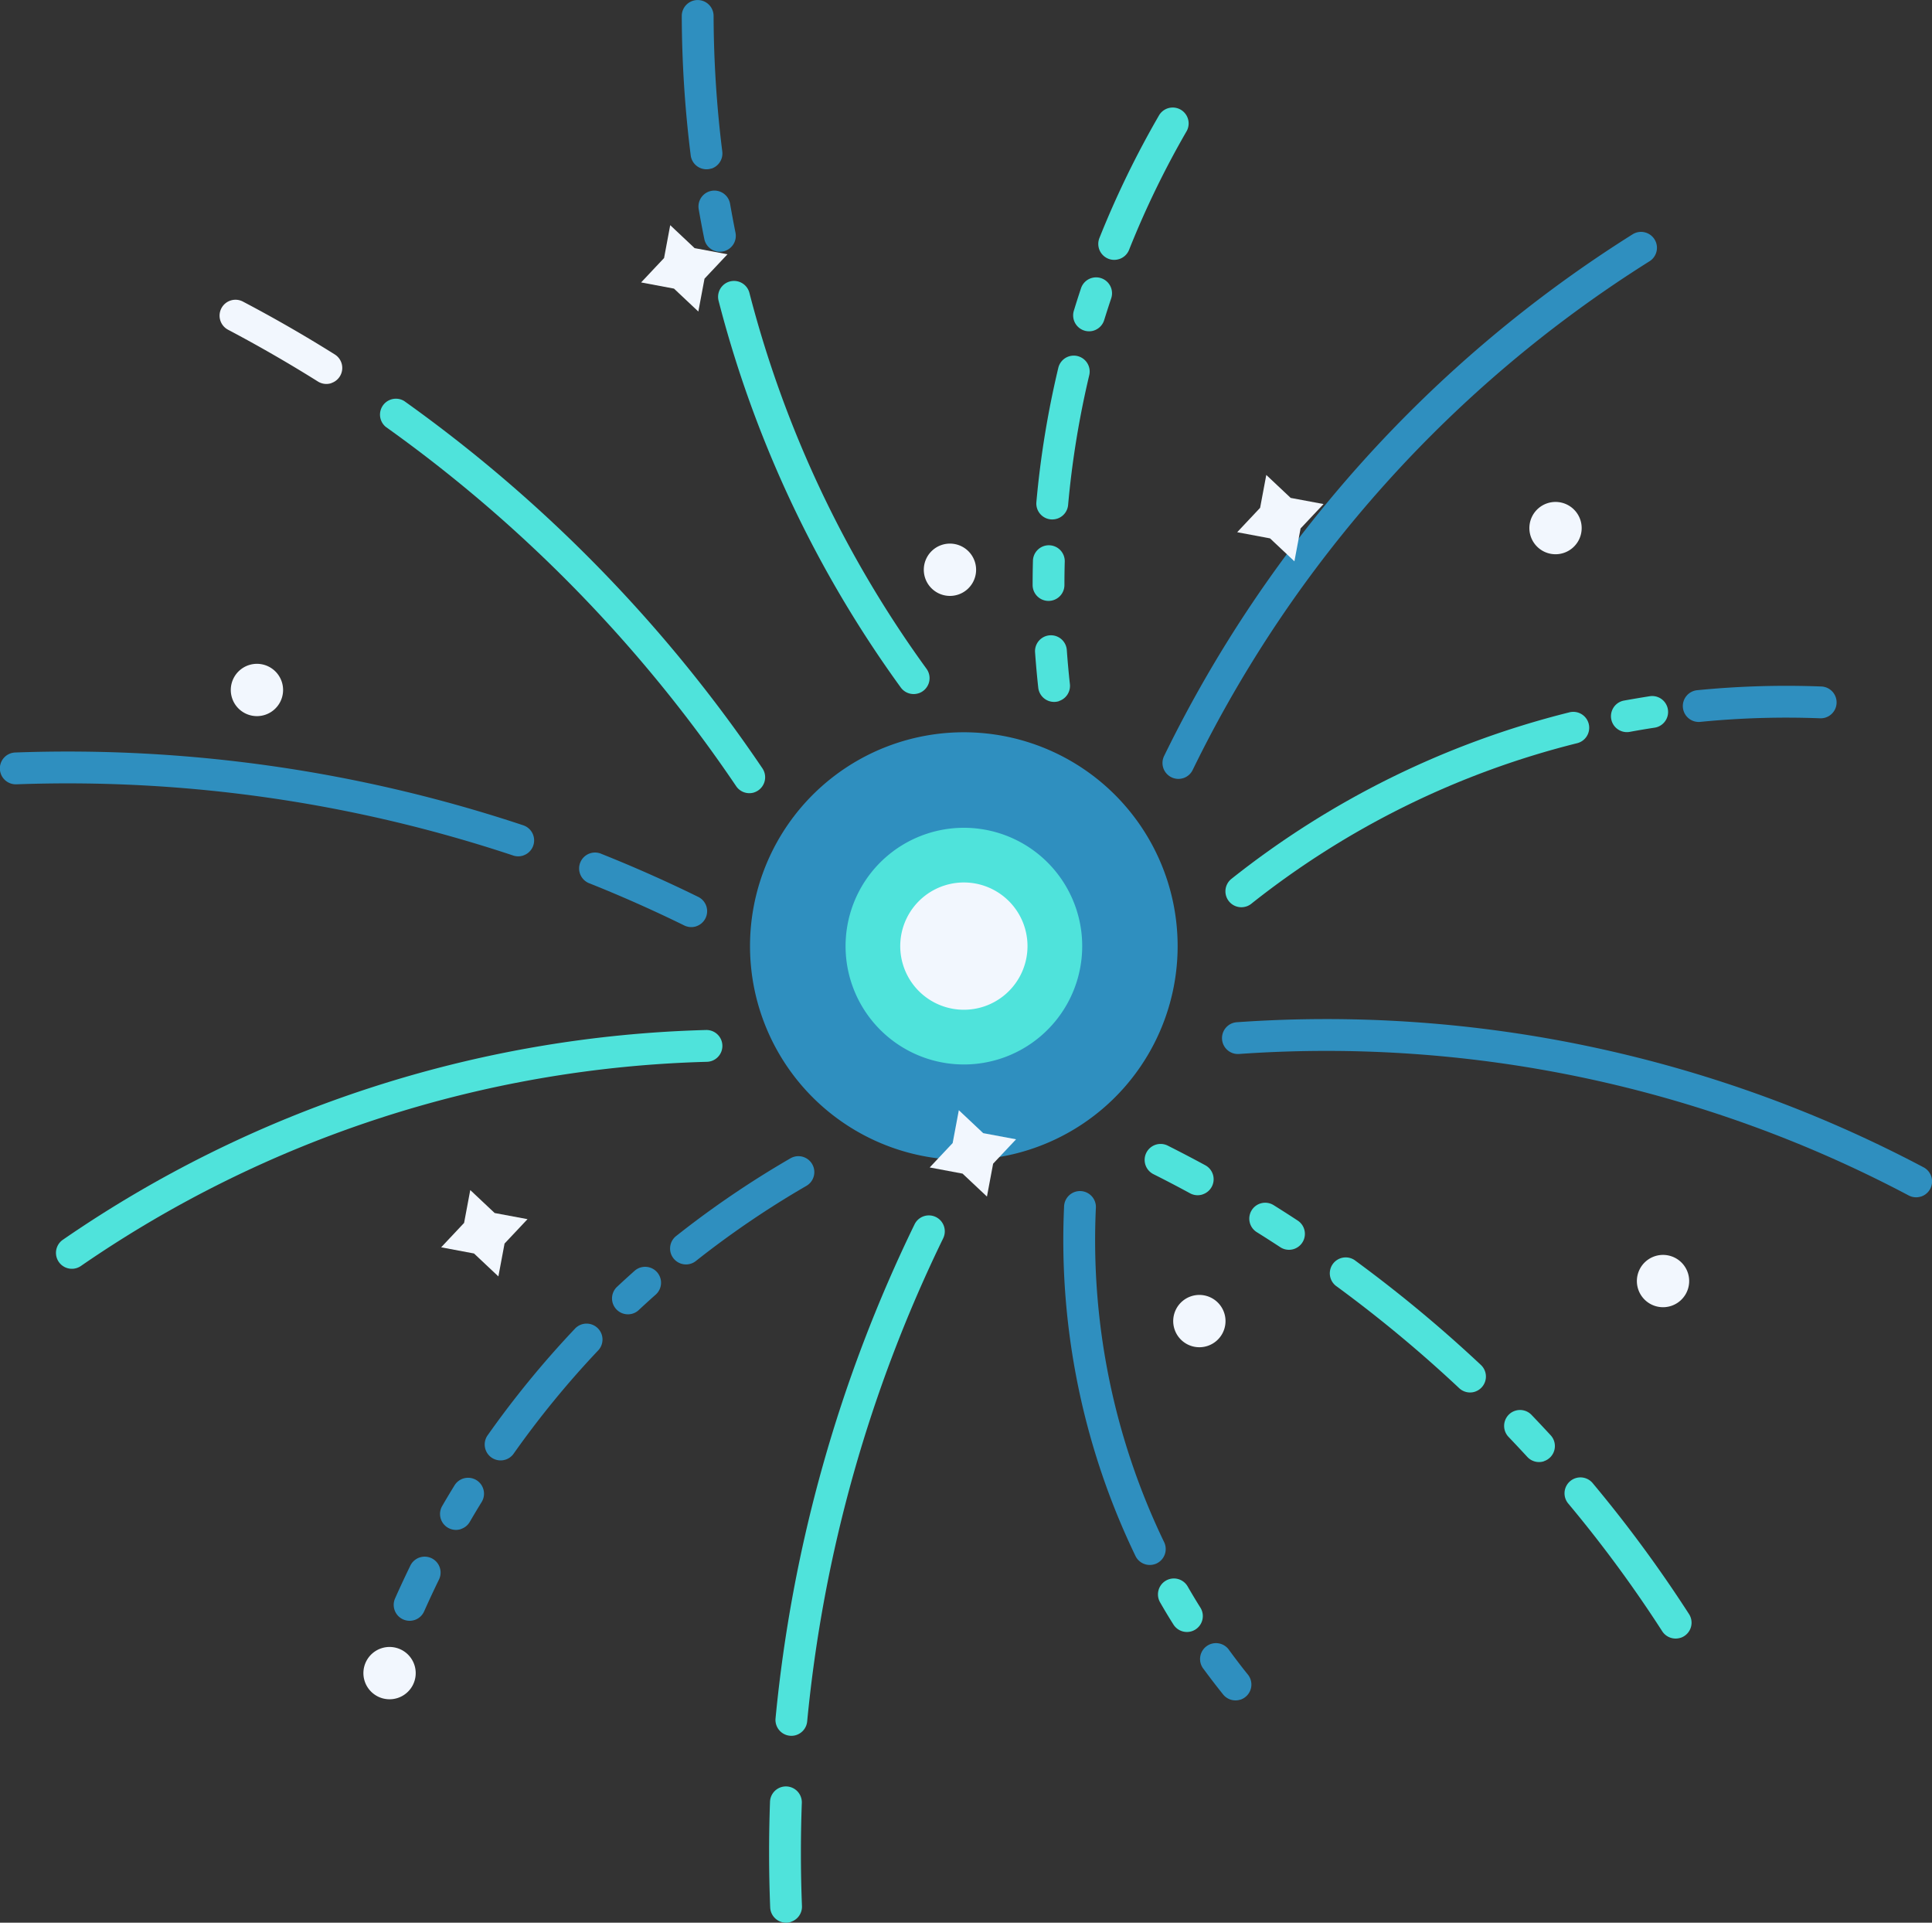 <svg xmlns="http://www.w3.org/2000/svg" xmlns:xlink="http://www.w3.org/1999/xlink" width="82.311" height="81.902" viewBox="0 0 82.311 81.902">
  <rect x="0" y="0" width="82.311" height="81.902" fill="#333333" stroke="none"/>
  <defs>
    <style>
      .cls-1 {
        fill: none;
      }

      .cls-2 {
        clip-path: url(#clip-path);
      }

      .cls-3 {
        fill: #2f8fbf;
      }

      .cls-4 {
        fill: #4fe3db;
      }

      .cls-5 {
        fill: #f2f7fe;
      }
    </style>
    <clipPath id="clip-path">
      <rect id="사각형_525" data-name="사각형 525" class="cls-1" width="82.311" height="81.902"/>
    </clipPath>
  </defs>
  <g id="그룹_796" data-name="그룹 796" class="cls-2">
    <path id="패스_2415" data-name="패스 2415" class="cls-3" d="M74.784,61.941a9.109,9.109,0,1,0-5.835,11.484,9.108,9.108,0,0,0,5.835-11.484" transform="translate(-25.061 -24.463)"/>
    <path id="패스_2416" data-name="패스 2416" class="cls-4" d="M74.109,66.393a5.041,5.041,0,1,0-3.23,6.357,5.042,5.042,0,0,0,3.23-6.357" transform="translate(-28.251 -27.654)"/>
    <path id="패스_2417" data-name="패스 2417" class="cls-5" d="M73.721,68.943a2.711,2.711,0,1,0-1.737,3.419,2.711,2.711,0,0,0,1.737-3.419" transform="translate(-30.079 -29.482)"/>
    <path id="패스_2418" data-name="패스 2418" class="cls-3" d="M84.725,106.44a.678.678,0,0,1-.819-.349,30.968,30.968,0,0,1-3.042-14.877.678.678,0,1,1,1.354.061A29.616,29.616,0,0,0,85.126,105.5a.678.678,0,0,1-.314.906.708.708,0,0,1-.086.035" transform="translate(-35.53 -39.809)"/>
    <path id="패스_2419" data-name="패스 2419" class="cls-4" d="M89.463,122.213a.678.678,0,0,1-.784-.285q-.3-.473-.575-.956a.678.678,0,0,1,1.174-.678q.266.462.55.915a.678.678,0,0,1-.215.934.7.7,0,0,1-.15.07" transform="translate(-38.686 -52.727)"/>
    <path id="패스_2420" data-name="패스 2420" class="cls-3" d="M92.967,127.32a.679.679,0,0,1-.739-.22c-.279-.348-.557-.71-.826-1.076a.678.678,0,1,1,1.092-.8c.258.35.523.7.79,1.03a.678.678,0,0,1-.318,1.069" transform="translate(-40.119 -54.92)"/>
    <path id="패스_2421" data-name="패스 2421" class="cls-4" d="M123.878,119.129a.679.679,0,0,1-.78-.277,54.64,54.64,0,0,0-4-5.436.678.678,0,1,1,1.04-.87,56.11,56.11,0,0,1,4.1,5.572.677.677,0,0,1-.2.937.664.664,0,0,1-.157.075" transform="translate(-52.28 -49.363)"/>
    <path id="패스_2422" data-name="패스 2422" class="cls-4" d="M107.3,101.306a.677.677,0,0,1-.675-.15,56.327,56.327,0,0,0-5.208-4.327.678.678,0,1,1,.8-1.093,57.764,57.764,0,0,1,5.333,4.431.678.678,0,0,1-.253,1.139" transform="translate(-44.458 -42.023)"/>
    <path id="패스_2423" data-name="패스 2423" class="cls-4" d="M116.033,109.348a.678.678,0,0,1-.71-.186q-.4-.434-.806-.859a.678.678,0,0,1,.979-.938q.417.435.826.879a.678.678,0,0,1-.289,1.1" transform="translate(-50.254 -47.101)"/>
    <path id="패스_2424" data-name="패스 2424" class="cls-4" d="M96.879,93.394a.676.676,0,0,1-.582-.077q-.493-.323-.99-.634a.678.678,0,1,1,.718-1.15q.511.319,1.015.65a.678.678,0,0,1-.161,1.211" transform="translate(-41.752 -40.189)"/>
    <path id="패스_2425" data-name="패스 2425" class="cls-4" d="M89.483,89.1a.676.676,0,0,1-.534-.049c-.508-.276-1.033-.551-1.56-.815A.678.678,0,1,1,88,87.021c.54.272,1.078.553,1.6.836a.678.678,0,0,1-.114,1.24" transform="translate(-38.248 -38.219)"/>
    <path id="패스_2426" data-name="패스 2426" class="cls-3" d="M122.688,85.012a.675.675,0,0,1-.529-.047A53.045,53.045,0,0,0,93.65,78.939a.678.678,0,1,1-.1-1.352A54.41,54.41,0,0,1,122.8,83.77a.678.678,0,0,1-.109,1.243" transform="translate(-40.845 -34.043)"/>
    <path id="패스_2427" data-name="패스 2427" class="cls-3" d="M134.022,53.477a.691.691,0,0,1-.237.033,37.252,37.252,0,0,0-5.087.151.678.678,0,1,1-.134-1.349,38.712,38.712,0,0,1,5.272-.157.678.678,0,0,1,.185,1.322" transform="translate(-56.242 -22.912)"/>
    <path id="패스_2428" data-name="패스 2428" class="cls-4" d="M124.42,54.224a.677.677,0,0,1-.108.026q-.541.082-1.079.182a.678.678,0,0,1-.246-1.333q.557-.1,1.12-.189a.678.678,0,0,1,.313,1.314" transform="translate(-53.816 -23.253)"/>
    <path id="패스_2429" data-name="패스 2429" class="cls-4" d="M94.042,62.4a.678.678,0,0,1-.631-1.176,37.862,37.862,0,0,1,14.382-7.089.678.678,0,1,1,.329,1.315,36.527,36.527,0,0,0-13.87,6.839.681.681,0,0,1-.21.112" transform="translate(-40.946 -23.787)"/>
    <path id="패스_2430" data-name="패스 2430" class="cls-3" d="M89.256,40.886a.678.678,0,0,1-.82-.939,54.411,54.411,0,0,1,19.978-22.236.678.678,0,0,1,.716,1.151A53.042,53.042,0,0,0,89.656,40.537a.676.676,0,0,1-.4.35" transform="translate(-38.842 -7.74)"/>
    <path id="패스_2431" data-name="패스 2431" class="cls-4" d="M84.376,14.611a.67.67,0,0,1-.461-.015.678.678,0,0,1-.379-.88,40.078,40.078,0,0,1,2.551-5.245.678.678,0,0,1,1.172.68A38.666,38.666,0,0,0,84.8,14.218a.676.676,0,0,1-.42.393" transform="translate(-36.697 -3.575)"/>
    <path id="패스_2432" data-name="패스 2432" class="cls-4" d="M79.666,33.975a.688.688,0,0,1-.27.031.678.678,0,0,1-.615-.736,40.039,40.039,0,0,1,.934-5.72.677.677,0,1,1,1.318.315,38.934,38.934,0,0,0-.9,5.525.677.677,0,0,1-.465.585" transform="translate(-34.627 -11.881)"/>
    <path id="패스_2433" data-name="패스 2433" class="cls-4" d="M82.465,23.345a.678.678,0,0,1-.857-.843q.147-.483.307-.962a.678.678,0,0,1,1.286.43q-.155.462-.3.929a.678.678,0,0,1-.439.446" transform="translate(-35.858 -9.265)"/>
    <path id="패스_2434" data-name="패스 2434" class="cls-4" d="M79.386,43.8a.677.677,0,0,1-.888-.645q0-.508.013-1.012a.678.678,0,1,1,1.355.035q-.013.489-.013.979a.677.677,0,0,1-.467.643" transform="translate(-34.504 -18.236)"/>
    <path id="패스_2435" data-name="패스 2435" class="cls-4" d="M79.7,51.082a.68.68,0,0,1-.885-.57c-.055-.5-.1-1.014-.137-1.522a.678.678,0,0,1,1.352-.1c.035.49.08.984.133,1.469a.678.678,0,0,1-.463.718" transform="translate(-34.581 -21.215)"/>
    <path id="패스_2436" data-name="패스 2436" class="cls-3" d="M53.09,7.178a.734.734,0,0,1-.127.028.677.677,0,0,1-.756-.588A48.766,48.766,0,0,1,51.826.68a.678.678,0,1,1,1.356,0,47.856,47.856,0,0,0,.37,5.773.678.678,0,0,1-.461.729" transform="translate(-22.78 0)"/>
    <path id="패스_2437" data-name="패스 2437" class="cls-3" d="M54.224,17.058a.6.6,0,0,1-.077.02.677.677,0,0,1-.8-.531q-.128-.631-.238-1.266a.678.678,0,0,1,1.336-.233q.108.618.231,1.232a.678.678,0,0,1-.453.778" transform="translate(-23.341 -6.368)"/>
    <path id="패스_2438" data-name="패스 2438" class="cls-4" d="M63.128,38.917a.678.678,0,0,1-.759-.247A48.767,48.767,0,0,1,54.608,22.2a.678.678,0,0,1,1.313-.34,47.412,47.412,0,0,0,7.546,16.015.678.678,0,0,1-.339,1.043" transform="translate(-23.993 -9.385)"/>
    <path id="패스_2439" data-name="패스 2439" class="cls-5" d="M21.462,26.344a.678.678,0,0,1-.571-.07c-1.246-.781-2.53-1.52-3.817-2.2a.678.678,0,1,1,.631-1.2c1.316.692,2.631,1.448,3.906,2.248a.678.678,0,0,1-.15,1.218" transform="translate(-7.346 -10.022)"/>
    <path id="패스_2440" data-name="패스 2440" class="cls-4" d="M44.8,47.051a.678.678,0,0,1-.773-.267A60.144,60.144,0,0,0,29.1,31.48a.678.678,0,0,1,.787-1.1A61.5,61.5,0,0,1,45.149,46.029a.679.679,0,0,1-.353,1.022" transform="translate(-12.665 -13.296)"/>
    <path id="패스_2441" data-name="패스 2441" class="cls-3" d="M49.035,67.95a.678.678,0,0,1-.509-.036c-1.306-.641-2.659-1.243-4.024-1.788a.678.678,0,1,1,.5-1.259c1.4.558,2.783,1.174,4.119,1.83a.678.678,0,0,1-.089,1.253" transform="translate(-19.373 -28.491)"/>
    <path id="패스_2442" data-name="패스 2442" class="cls-3" d="M22.29,61.548a.676.676,0,0,1-.424,0A60.137,60.137,0,0,0,.7,58.514a.678.678,0,0,1-.054-1.355,61.5,61.5,0,0,1,21.644,3.1.678.678,0,0,1,0,1.288" transform="translate(0 -25.104)"/>
    <path id="패스_2443" data-name="패스 2443" class="cls-4" d="M32.175,79.61a.674.674,0,0,1-.194.033,49.29,49.29,0,0,0-26.673,8.7.678.678,0,0,1-.773-1.114,50.665,50.665,0,0,1,27.414-8.941.678.678,0,0,1,.226,1.322" transform="translate(-1.865 -34.412)"/>
    <path id="패스_2444" data-name="패스 2444" class="cls-3" d="M51.826,92.455a.678.678,0,0,1-.631-1.176,40.84,40.84,0,0,1,4.871-3.311.678.678,0,1,1,.679,1.174,39.5,39.5,0,0,0-4.708,3.2.661.661,0,0,1-.21.113" transform="translate(-22.39 -38.626)"/>
    <path id="패스_2445" data-name="패스 2445" class="cls-3" d="M37.734,106.409a.678.678,0,0,1-.765-1.035,41.048,41.048,0,0,1,3.71-4.531.678.678,0,1,1,.985.931,39.677,39.677,0,0,0-3.586,4.382.675.675,0,0,1-.343.253" transform="translate(-16.195 -44.232)"/>
    <path id="패스_2446" data-name="패스 2446" class="cls-3" d="M47.414,98.272a.678.678,0,0,1-.673-1.14q.373-.348.754-.687a.678.678,0,0,1,.9,1.014q-.369.327-.73.664a.663.663,0,0,1-.252.149" transform="translate(-20.451 -42.318)"/>
    <path id="패스_2447" data-name="패스 2447" class="cls-3" d="M34.346,114.507a.678.678,0,0,1-.8-.985q.257-.443.525-.878a.678.678,0,0,1,1.155.711q-.259.42-.508.849a.674.674,0,0,1-.375.3" transform="translate(-14.706 -49.371)"/>
    <path id="패스_2448" data-name="패스 2448" class="cls-3" d="M30.817,121.017a.678.678,0,0,1-.83-.92c.208-.469.428-.939.652-1.4a.678.678,0,1,1,1.217.6c-.217.443-.429.9-.631,1.351a.675.675,0,0,1-.409.37" transform="translate(-13.155 -52.008)"/>
    <path id="패스_2449" data-name="패스 2449" class="cls-4" d="M59.4,141.547a.678.678,0,0,1-.888-.618c-.059-1.487-.062-3-.007-4.507a.678.678,0,0,1,1.355.05c-.054,1.469-.052,2.95.006,4.4a.678.678,0,0,1-.467.671" transform="translate(-25.699 -59.678)"/>
    <path id="패스_2450" data-name="패스 2450" class="cls-4" d="M59.837,114.514a.678.678,0,0,1-.885-.709,61.513,61.513,0,0,1,5.924-21.048.678.678,0,1,1,1.217.6A60.138,60.138,0,0,0,60.3,113.934a.678.678,0,0,1-.465.58" transform="translate(-25.911 -40.605)"/>
    <path id="패스_2451" data-name="패스 2451" class="cls-5" d="M126.607,96.158a1.114,1.114,0,1,0-.713,1.4,1.114,1.114,0,0,0,.713-1.4" transform="translate(-54.695 -41.929)"/>
    <path id="패스_2452" data-name="패스 2452" class="cls-5" d="M91.361,99.2a1.114,1.114,0,1,0-.713,1.4,1.113,1.113,0,0,0,.713-1.4" transform="translate(-39.203 -43.266)"/>
    <path id="패스_2453" data-name="패스 2453" class="cls-5" d="M29.8,125.958a1.114,1.114,0,1,0-.713,1.4,1.113,1.113,0,0,0,.713-1.4" transform="translate(-12.143 -55.028)"/>
    <path id="패스_2454" data-name="패스 2454" class="cls-5" d="M72.4,42.094a1.114,1.114,0,1,0-.713,1.4,1.113,1.113,0,0,0,.713-1.4" transform="translate(-30.868 -18.165)"/>
    <path id="패스_2455" data-name="패스 2455" class="cls-5" d="M118.436,38.927a1.114,1.114,0,1,0-.713,1.4,1.114,1.114,0,0,0,.713-1.4" transform="translate(-51.104 -16.773)"/>
    <path id="패스_2456" data-name="패스 2456" class="cls-5" d="M19.72,51.231a1.114,1.114,0,1,0-.713,1.4,1.114,1.114,0,0,0,.713-1.4" transform="translate(-7.713 -22.181)"/>
    <path id="패스_2457" data-name="패스 2457" class="cls-5" d="M34.934,93.154l-1.4-.263.977-1.039.263-1.4,1.039.978,1.4.262-.978,1.039-.263,1.4Z" transform="translate(-14.739 -39.758)"/>
    <path id="패스_2458" data-name="패스 2458" class="cls-5" d="M50.135,19.816l-1.4-.263.978-1.039.262-1.4,1.039.978,1.4.262-.978,1.039-.263,1.4Z" transform="translate(-21.421 -7.522)"/>
    <path id="패스_2459" data-name="패스 2459" class="cls-5" d="M72.073,87.084l-1.4-.263.978-1.039.263-1.4,1.039.978,1.4.262-.978,1.039-.263,1.4Z" transform="translate(-31.064 -37.09)"/>
    <path id="패스_2460" data-name="패스 2460" class="cls-5" d="M95.446,38.8l-1.4-.263.977-1.039.263-1.4,1.039.978,1.4.262-.978,1.039-.263,1.4Z" transform="translate(-41.337 -15.866)"/>
  </g>
</svg>
